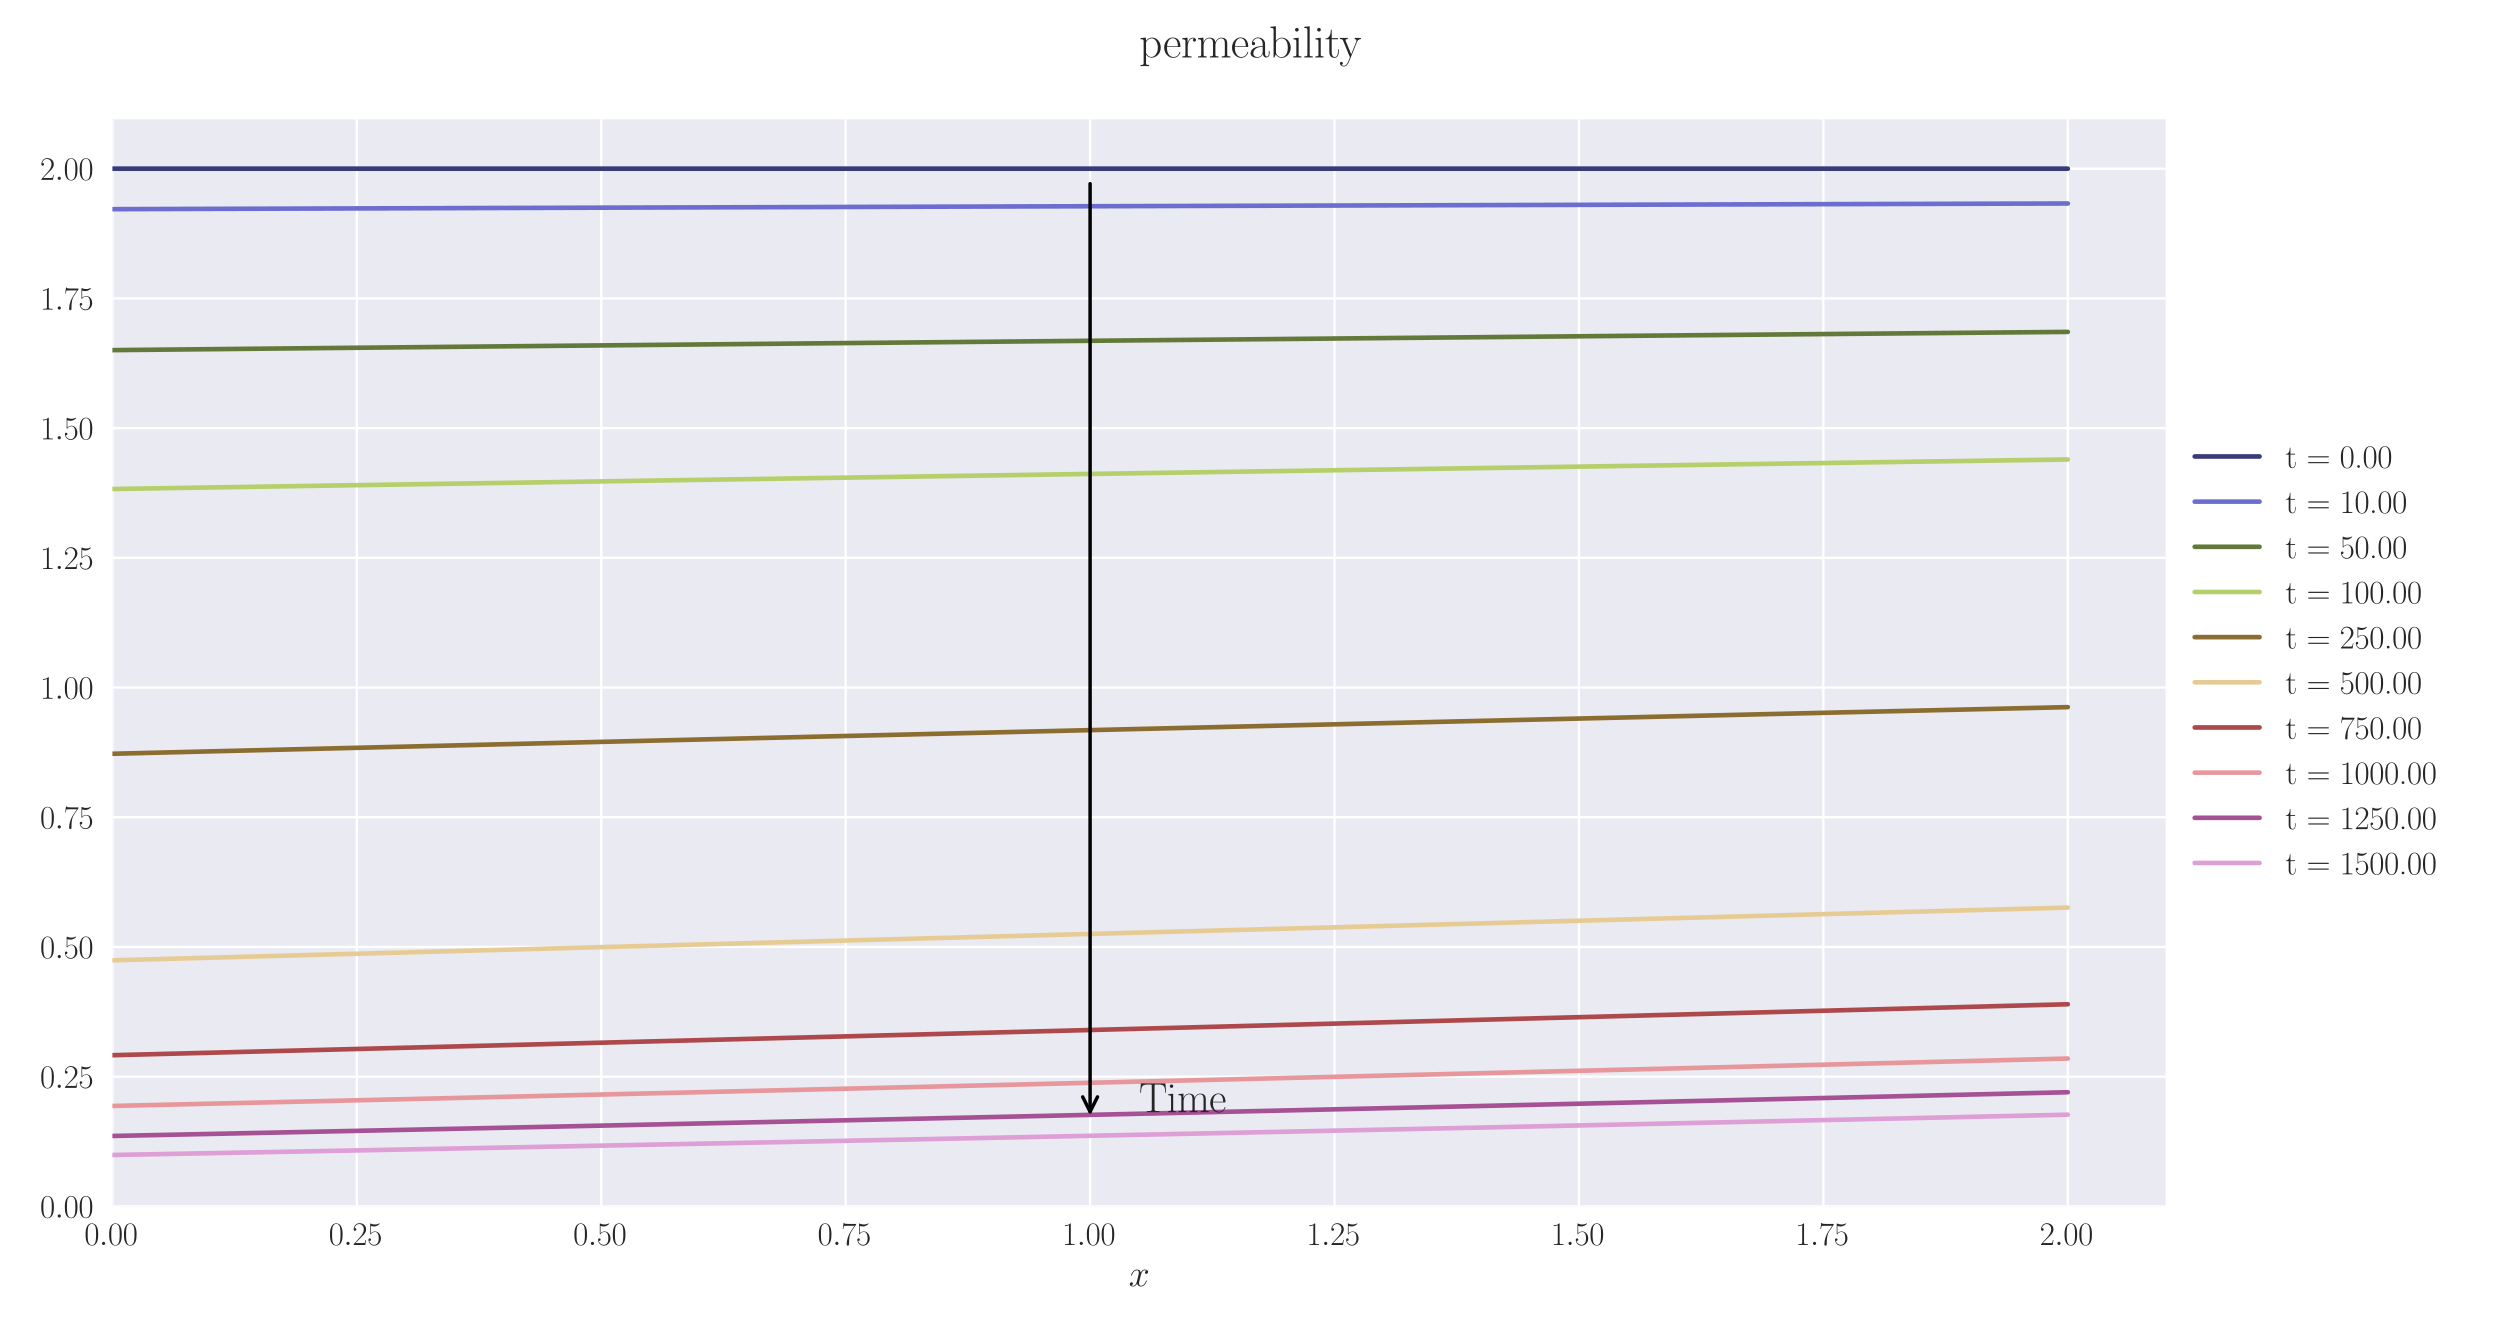 <?xml version="1.0" encoding="utf-8" standalone="no"?>
<!DOCTYPE svg PUBLIC "-//W3C//DTD SVG 1.1//EN"
  "http://www.w3.org/Graphics/SVG/1.1/DTD/svg11.dtd">
<svg xmlns:xlink="http://www.w3.org/1999/xlink" width="1080pt" height="576pt" viewBox="0 0 1080 576" xmlns="http://www.w3.org/2000/svg" version="1.1">
 <defs>
  <style type="text/css">*{stroke-linejoin: round; stroke-linecap: butt}</style>
 </defs>
 <g id="figure_1">
  <g id="patch_1">
   <path d="M 0 576 
L 1080 576 
L 1080 0 
L 0 0 
z
" style="fill: #ffffff"/>
  </g>
  <g id="axes_1">
   <g id="patch_2">
    <path d="M 48.559 521.153 
L 935.518 521.153 
L 935.518 51.564 
L 48.559 51.564 
z
" style="fill: #eaeaf2"/>
   </g>
   <g id="matplotlib.axis_1">
    <g id="xtick_1">
     <g id="line2d_1">
      <path d="M 48.559 521.153 
L 48.559 51.564 
" clip-path="url(#p8cfebecee2)" style="fill: none; stroke: #ffffff; stroke-linecap: round"/>
     </g>
     <g id="line2d_2"/>
     <g id="text_1">
      <!-- $\mathdefault{0.00}$ -->
      <g style="fill: #262626" transform="translate(36.42 537.839) scale(0.14 -0.14)">
       <defs>
        <path id="CMR17-30" d="M 2688 2025 
C 2688 2416 2682 3080 2413 3591 
C 2176 4039 1798 4198 1466 4198 
C 1158 4198 768 4058 525 3597 
C 269 3118 243 2524 243 2025 
C 243 1661 250 1106 448 619 
C 723 -39 1216 -128 1466 -128 
C 1760 -128 2208 -7 2470 600 
C 2662 1042 2688 1559 2688 2025 
z
M 1466 -26 
C 1056 -26 813 325 723 812 
C 653 1188 653 1738 653 2096 
C 653 2588 653 2997 736 3387 
C 858 3929 1216 4096 1466 4096 
C 1728 4096 2067 3923 2189 3400 
C 2272 3036 2278 2607 2278 2096 
C 2278 1680 2278 1169 2202 792 
C 2067 95 1690 -26 1466 -26 
z
" transform="scale(0.016)"/>
        <path id="CMMI12-3a" d="M 1178 307 
C 1178 492 1024 619 870 619 
C 685 619 557 466 557 313 
C 557 128 710 0 864 0 
C 1050 0 1178 153 1178 307 
z
" transform="scale(0.016)"/>
       </defs>
       <use xlink:href="#CMR17-30" transform="scale(0.996)"/>
       <use xlink:href="#CMMI12-3a" transform="translate(45.69 0) scale(0.996)"/>
       <use xlink:href="#CMR17-30" transform="translate(72.788 0) scale(0.996)"/>
       <use xlink:href="#CMR17-30" transform="translate(118.478 0) scale(0.996)"/>
      </g>
     </g>
    </g>
    <g id="xtick_2">
     <g id="line2d_3">
      <path d="M 154.149 521.153 
L 154.149 51.564 
" clip-path="url(#p8cfebecee2)" style="fill: none; stroke: #ffffff; stroke-linecap: round"/>
     </g>
     <g id="line2d_4"/>
     <g id="text_2">
      <!-- $\mathdefault{0.25}$ -->
      <g style="fill: #262626" transform="translate(142.01 537.839) scale(0.14 -0.14)">
       <defs>
        <path id="CMR17-32" d="M 2669 989 
L 2554 989 
C 2490 536 2438 459 2413 420 
C 2381 369 1920 369 1830 369 
L 602 369 
C 832 619 1280 1072 1824 1597 
C 2214 1967 2669 2402 2669 3035 
C 2669 3790 2067 4224 1395 4224 
C 691 4224 262 3604 262 3030 
C 262 2780 448 2748 525 2748 
C 589 2748 781 2787 781 3010 
C 781 3207 614 3264 525 3264 
C 486 3264 448 3258 422 3245 
C 544 3790 915 4058 1306 4058 
C 1862 4058 2227 3617 2227 3035 
C 2227 2479 1901 2000 1536 1584 
L 262 146 
L 262 0 
L 2515 0 
L 2669 989 
z
" transform="scale(0.016)"/>
        <path id="CMR17-35" d="M 730 3692 
C 794 3666 1056 3584 1325 3584 
C 1920 3584 2246 3911 2432 4100 
C 2432 4157 2432 4192 2394 4192 
C 2387 4192 2374 4192 2323 4163 
C 2099 4058 1837 3973 1517 3973 
C 1325 3973 1037 3999 723 4139 
C 653 4171 640 4171 634 4171 
C 602 4171 595 4164 595 4037 
L 595 2203 
C 595 2089 595 2057 659 2057 
C 691 2057 704 2070 736 2114 
C 941 2401 1222 2522 1542 2522 
C 1766 2522 2246 2382 2246 1289 
C 2246 1085 2246 715 2054 421 
C 1894 159 1645 25 1370 25 
C 947 25 518 320 403 814 
C 429 807 480 795 506 795 
C 589 795 749 840 749 1038 
C 749 1210 627 1280 506 1280 
C 358 1280 262 1190 262 1011 
C 262 454 704 -128 1382 -128 
C 2042 -128 2669 440 2669 1264 
C 2669 2030 2170 2624 1549 2624 
C 1222 2624 947 2503 730 2274 
L 730 3692 
z
" transform="scale(0.016)"/>
       </defs>
       <use xlink:href="#CMR17-30" transform="scale(0.996)"/>
       <use xlink:href="#CMMI12-3a" transform="translate(45.69 0) scale(0.996)"/>
       <use xlink:href="#CMR17-32" transform="translate(72.788 0) scale(0.996)"/>
       <use xlink:href="#CMR17-35" transform="translate(118.478 0) scale(0.996)"/>
      </g>
     </g>
    </g>
    <g id="xtick_3">
     <g id="line2d_5">
      <path d="M 259.74 521.153 
L 259.74 51.564 
" clip-path="url(#p8cfebecee2)" style="fill: none; stroke: #ffffff; stroke-linecap: round"/>
     </g>
     <g id="line2d_6"/>
     <g id="text_3">
      <!-- $\mathdefault{0.50}$ -->
      <g style="fill: #262626" transform="translate(247.6 537.839) scale(0.14 -0.14)">
       <use xlink:href="#CMR17-30" transform="scale(0.996)"/>
       <use xlink:href="#CMMI12-3a" transform="translate(45.69 0) scale(0.996)"/>
       <use xlink:href="#CMR17-35" transform="translate(72.788 0) scale(0.996)"/>
       <use xlink:href="#CMR17-30" transform="translate(118.478 0) scale(0.996)"/>
      </g>
     </g>
    </g>
    <g id="xtick_4">
     <g id="line2d_7">
      <path d="M 365.33 521.153 
L 365.33 51.564 
" clip-path="url(#p8cfebecee2)" style="fill: none; stroke: #ffffff; stroke-linecap: round"/>
     </g>
     <g id="line2d_8"/>
     <g id="text_4">
      <!-- $\mathdefault{0.75}$ -->
      <g style="fill: #262626" transform="translate(353.19 537.839) scale(0.14 -0.14)">
       <defs>
        <path id="CMR17-37" d="M 2886 3941 
L 2886 4081 
L 1382 4081 
C 634 4081 621 4165 595 4288 
L 480 4288 
L 294 3094 
L 410 3094 
C 429 3215 474 3540 550 3661 
C 589 3712 1062 3712 1171 3712 
L 2579 3712 
L 1869 2661 
C 1395 1954 1069 999 1069 165 
C 1069 89 1069 -128 1299 -128 
C 1530 -128 1530 89 1530 171 
L 1530 465 
C 1530 1508 1709 2196 2003 2636 
L 2886 3941 
z
" transform="scale(0.016)"/>
       </defs>
       <use xlink:href="#CMR17-30" transform="scale(0.996)"/>
       <use xlink:href="#CMMI12-3a" transform="translate(45.69 0) scale(0.996)"/>
       <use xlink:href="#CMR17-37" transform="translate(72.788 0) scale(0.996)"/>
       <use xlink:href="#CMR17-35" transform="translate(118.478 0) scale(0.996)"/>
      </g>
     </g>
    </g>
    <g id="xtick_5">
     <g id="line2d_9">
      <path d="M 470.92 521.153 
L 470.92 51.564 
" clip-path="url(#p8cfebecee2)" style="fill: none; stroke: #ffffff; stroke-linecap: round"/>
     </g>
     <g id="line2d_10"/>
     <g id="text_5">
      <!-- $\mathdefault{1.00}$ -->
      <g style="fill: #262626" transform="translate(458.781 537.839) scale(0.14 -0.14)">
       <defs>
        <path id="CMR17-31" d="M 1702 4058 
C 1702 4192 1696 4192 1606 4192 
C 1357 3916 979 3827 621 3827 
C 602 3827 570 3827 563 3808 
C 557 3795 557 3782 557 3648 
C 755 3648 1088 3686 1344 3839 
L 1344 461 
C 1344 236 1331 160 781 160 
L 589 160 
L 589 0 
C 896 0 1216 0 1523 0 
C 1830 0 2150 0 2458 0 
L 2458 160 
L 2266 160 
C 1715 160 1702 230 1702 458 
L 1702 4058 
z
" transform="scale(0.016)"/>
       </defs>
       <use xlink:href="#CMR17-31" transform="scale(0.996)"/>
       <use xlink:href="#CMMI12-3a" transform="translate(45.69 0) scale(0.996)"/>
       <use xlink:href="#CMR17-30" transform="translate(72.788 0) scale(0.996)"/>
       <use xlink:href="#CMR17-30" transform="translate(118.478 0) scale(0.996)"/>
      </g>
     </g>
    </g>
    <g id="xtick_6">
     <g id="line2d_11">
      <path d="M 576.511 521.153 
L 576.511 51.564 
" clip-path="url(#p8cfebecee2)" style="fill: none; stroke: #ffffff; stroke-linecap: round"/>
     </g>
     <g id="line2d_12"/>
     <g id="text_6">
      <!-- $\mathdefault{1.25}$ -->
      <g style="fill: #262626" transform="translate(564.371 537.839) scale(0.14 -0.14)">
       <use xlink:href="#CMR17-31" transform="scale(0.996)"/>
       <use xlink:href="#CMMI12-3a" transform="translate(45.69 0) scale(0.996)"/>
       <use xlink:href="#CMR17-32" transform="translate(72.788 0) scale(0.996)"/>
       <use xlink:href="#CMR17-35" transform="translate(118.478 0) scale(0.996)"/>
      </g>
     </g>
    </g>
    <g id="xtick_7">
     <g id="line2d_13">
      <path d="M 682.101 521.153 
L 682.101 51.564 
" clip-path="url(#p8cfebecee2)" style="fill: none; stroke: #ffffff; stroke-linecap: round"/>
     </g>
     <g id="line2d_14"/>
     <g id="text_7">
      <!-- $\mathdefault{1.50}$ -->
      <g style="fill: #262626" transform="translate(669.961 537.839) scale(0.14 -0.14)">
       <use xlink:href="#CMR17-31" transform="scale(0.996)"/>
       <use xlink:href="#CMMI12-3a" transform="translate(45.69 0) scale(0.996)"/>
       <use xlink:href="#CMR17-35" transform="translate(72.788 0) scale(0.996)"/>
       <use xlink:href="#CMR17-30" transform="translate(118.478 0) scale(0.996)"/>
      </g>
     </g>
    </g>
    <g id="xtick_8">
     <g id="line2d_15">
      <path d="M 787.691 521.153 
L 787.691 51.564 
" clip-path="url(#p8cfebecee2)" style="fill: none; stroke: #ffffff; stroke-linecap: round"/>
     </g>
     <g id="line2d_16"/>
     <g id="text_8">
      <!-- $\mathdefault{1.75}$ -->
      <g style="fill: #262626" transform="translate(775.552 537.839) scale(0.14 -0.14)">
       <use xlink:href="#CMR17-31" transform="scale(0.996)"/>
       <use xlink:href="#CMMI12-3a" transform="translate(45.69 0) scale(0.996)"/>
       <use xlink:href="#CMR17-37" transform="translate(72.788 0) scale(0.996)"/>
       <use xlink:href="#CMR17-35" transform="translate(118.478 0) scale(0.996)"/>
      </g>
     </g>
    </g>
    <g id="xtick_9">
     <g id="line2d_17">
      <path d="M 893.282 521.153 
L 893.282 51.564 
" clip-path="url(#p8cfebecee2)" style="fill: none; stroke: #ffffff; stroke-linecap: round"/>
     </g>
     <g id="line2d_18"/>
     <g id="text_9">
      <!-- $\mathdefault{2.00}$ -->
      <g style="fill: #262626" transform="translate(881.142 537.839) scale(0.14 -0.14)">
       <use xlink:href="#CMR17-32" transform="scale(0.996)"/>
       <use xlink:href="#CMMI12-3a" transform="translate(45.69 0) scale(0.996)"/>
       <use xlink:href="#CMR17-30" transform="translate(72.788 0) scale(0.996)"/>
       <use xlink:href="#CMR17-30" transform="translate(118.478 0) scale(0.996)"/>
      </g>
     </g>
    </g>
    <g id="text_10">
     <!-- $x$ -->
     <g style="fill: #262626" transform="translate(487.604 555.621) scale(0.16 -0.16)">
      <defs>
       <path id="CMMI12-78" d="M 3034 2606 
C 2829 2567 2752 2414 2752 2293 
C 2752 2139 2874 2088 2963 2088 
C 3155 2088 3290 2254 3290 2427 
C 3290 2695 2982 2816 2714 2816 
C 2323 2816 2106 2433 2048 2312 
C 1901 2816 1504 2816 1389 2816 
C 736 2816 390 1980 390 1839 
C 390 1814 416 1782 461 1782 
C 512 1782 525 1820 538 1846 
C 755 2555 1184 2689 1370 2689 
C 1658 2689 1715 2420 1715 2267 
C 1715 2127 1677 1980 1600 1673 
L 1382 798 
C 1286 415 1101 64 762 64 
C 730 64 570 64 435 147 
C 666 192 717 383 717 460 
C 717 588 621 664 499 664 
C 346 664 179 530 179 326 
C 179 57 480 -64 755 -64 
C 1062 -64 1280 179 1414 441 
C 1517 64 1837 -64 2074 -64 
C 2726 -64 3072 773 3072 913 
C 3072 945 3046 971 3008 971 
C 2950 971 2944 939 2925 888 
C 2752 326 2381 64 2093 64 
C 1869 64 1747 230 1747 492 
C 1747 632 1773 734 1875 1156 
L 2099 2024 
C 2195 2408 2413 2689 2707 2689 
C 2720 2689 2899 2689 3034 2606 
z
" transform="scale(0.016)"/>
      </defs>
      <use xlink:href="#CMMI12-78" transform="scale(0.996)"/>
     </g>
    </g>
   </g>
   <g id="matplotlib.axis_2">
    <g id="ytick_1">
     <g id="line2d_19">
      <path d="M 48.559 521.153 
L 935.518 521.153 
" clip-path="url(#p8cfebecee2)" style="fill: none; stroke: #ffffff; stroke-linecap: round"/>
     </g>
     <g id="line2d_20"/>
     <g id="text_11">
      <!-- $\mathdefault{0.00}$ -->
      <g style="fill: #262626" transform="translate(17.28 525.996) scale(0.14 -0.14)">
       <use xlink:href="#CMR17-30" transform="scale(0.996)"/>
       <use xlink:href="#CMMI12-3a" transform="translate(45.69 0) scale(0.996)"/>
       <use xlink:href="#CMR17-30" transform="translate(72.788 0) scale(0.996)"/>
       <use xlink:href="#CMR17-30" transform="translate(118.478 0) scale(0.996)"/>
      </g>
     </g>
    </g>
    <g id="ytick_2">
     <g id="line2d_21">
      <path d="M 48.559 465.118 
L 935.518 465.118 
" clip-path="url(#p8cfebecee2)" style="fill: none; stroke: #ffffff; stroke-linecap: round"/>
     </g>
     <g id="line2d_22"/>
     <g id="text_12">
      <!-- $\mathdefault{0.25}$ -->
      <g style="fill: #262626" transform="translate(17.28 469.96) scale(0.14 -0.14)">
       <use xlink:href="#CMR17-30" transform="scale(0.996)"/>
       <use xlink:href="#CMMI12-3a" transform="translate(45.69 0) scale(0.996)"/>
       <use xlink:href="#CMR17-32" transform="translate(72.788 0) scale(0.996)"/>
       <use xlink:href="#CMR17-35" transform="translate(118.478 0) scale(0.996)"/>
      </g>
     </g>
    </g>
    <g id="ytick_3">
     <g id="line2d_23">
      <path d="M 48.559 409.082 
L 935.518 409.082 
" clip-path="url(#p8cfebecee2)" style="fill: none; stroke: #ffffff; stroke-linecap: round"/>
     </g>
     <g id="line2d_24"/>
     <g id="text_13">
      <!-- $\mathdefault{0.50}$ -->
      <g style="fill: #262626" transform="translate(17.28 413.925) scale(0.14 -0.14)">
       <use xlink:href="#CMR17-30" transform="scale(0.996)"/>
       <use xlink:href="#CMMI12-3a" transform="translate(45.69 0) scale(0.996)"/>
       <use xlink:href="#CMR17-35" transform="translate(72.788 0) scale(0.996)"/>
       <use xlink:href="#CMR17-30" transform="translate(118.478 0) scale(0.996)"/>
      </g>
     </g>
    </g>
    <g id="ytick_4">
     <g id="line2d_25">
      <path d="M 48.559 353.046 
L 935.518 353.046 
" clip-path="url(#p8cfebecee2)" style="fill: none; stroke: #ffffff; stroke-linecap: round"/>
     </g>
     <g id="line2d_26"/>
     <g id="text_14">
      <!-- $\mathdefault{0.75}$ -->
      <g style="fill: #262626" transform="translate(17.28 357.889) scale(0.14 -0.14)">
       <use xlink:href="#CMR17-30" transform="scale(0.996)"/>
       <use xlink:href="#CMMI12-3a" transform="translate(45.69 0) scale(0.996)"/>
       <use xlink:href="#CMR17-37" transform="translate(72.788 0) scale(0.996)"/>
       <use xlink:href="#CMR17-35" transform="translate(118.478 0) scale(0.996)"/>
      </g>
     </g>
    </g>
    <g id="ytick_5">
     <g id="line2d_27">
      <path d="M 48.559 297.011 
L 935.518 297.011 
" clip-path="url(#p8cfebecee2)" style="fill: none; stroke: #ffffff; stroke-linecap: round"/>
     </g>
     <g id="line2d_28"/>
     <g id="text_15">
      <!-- $\mathdefault{1.00}$ -->
      <g style="fill: #262626" transform="translate(17.28 301.854) scale(0.14 -0.14)">
       <use xlink:href="#CMR17-31" transform="scale(0.996)"/>
       <use xlink:href="#CMMI12-3a" transform="translate(45.69 0) scale(0.996)"/>
       <use xlink:href="#CMR17-30" transform="translate(72.788 0) scale(0.996)"/>
       <use xlink:href="#CMR17-30" transform="translate(118.478 0) scale(0.996)"/>
      </g>
     </g>
    </g>
    <g id="ytick_6">
     <g id="line2d_29">
      <path d="M 48.559 240.975 
L 935.518 240.975 
" clip-path="url(#p8cfebecee2)" style="fill: none; stroke: #ffffff; stroke-linecap: round"/>
     </g>
     <g id="line2d_30"/>
     <g id="text_16">
      <!-- $\mathdefault{1.25}$ -->
      <g style="fill: #262626" transform="translate(17.28 245.818) scale(0.14 -0.14)">
       <use xlink:href="#CMR17-31" transform="scale(0.996)"/>
       <use xlink:href="#CMMI12-3a" transform="translate(45.69 0) scale(0.996)"/>
       <use xlink:href="#CMR17-32" transform="translate(72.788 0) scale(0.996)"/>
       <use xlink:href="#CMR17-35" transform="translate(118.478 0) scale(0.996)"/>
      </g>
     </g>
    </g>
    <g id="ytick_7">
     <g id="line2d_31">
      <path d="M 48.559 184.94 
L 935.518 184.94 
" clip-path="url(#p8cfebecee2)" style="fill: none; stroke: #ffffff; stroke-linecap: round"/>
     </g>
     <g id="line2d_32"/>
     <g id="text_17">
      <!-- $\mathdefault{1.50}$ -->
      <g style="fill: #262626" transform="translate(17.28 189.783) scale(0.14 -0.14)">
       <use xlink:href="#CMR17-31" transform="scale(0.996)"/>
       <use xlink:href="#CMMI12-3a" transform="translate(45.69 0) scale(0.996)"/>
       <use xlink:href="#CMR17-35" transform="translate(72.788 0) scale(0.996)"/>
       <use xlink:href="#CMR17-30" transform="translate(118.478 0) scale(0.996)"/>
      </g>
     </g>
    </g>
    <g id="ytick_8">
     <g id="line2d_33">
      <path d="M 48.559 128.904 
L 935.518 128.904 
" clip-path="url(#p8cfebecee2)" style="fill: none; stroke: #ffffff; stroke-linecap: round"/>
     </g>
     <g id="line2d_34"/>
     <g id="text_18">
      <!-- $\mathdefault{1.75}$ -->
      <g style="fill: #262626" transform="translate(17.28 133.747) scale(0.14 -0.14)">
       <use xlink:href="#CMR17-31" transform="scale(0.996)"/>
       <use xlink:href="#CMMI12-3a" transform="translate(45.69 0) scale(0.996)"/>
       <use xlink:href="#CMR17-37" transform="translate(72.788 0) scale(0.996)"/>
       <use xlink:href="#CMR17-35" transform="translate(118.478 0) scale(0.996)"/>
      </g>
     </g>
    </g>
    <g id="ytick_9">
     <g id="line2d_35">
      <path d="M 48.559 72.869 
L 935.518 72.869 
" clip-path="url(#p8cfebecee2)" style="fill: none; stroke: #ffffff; stroke-linecap: round"/>
     </g>
     <g id="line2d_36"/>
     <g id="text_19">
      <!-- $\mathdefault{2.00}$ -->
      <g style="fill: #262626" transform="translate(17.28 77.712) scale(0.14 -0.14)">
       <use xlink:href="#CMR17-32" transform="scale(0.996)"/>
       <use xlink:href="#CMMI12-3a" transform="translate(45.69 0) scale(0.996)"/>
       <use xlink:href="#CMR17-30" transform="translate(72.788 0) scale(0.996)"/>
       <use xlink:href="#CMR17-30" transform="translate(118.478 0) scale(0.996)"/>
      </g>
     </g>
    </g>
   </g>
   <g id="line2d_37">
    <path d="M 48.559 72.869 
L 57.006 72.869 
L 65.454 72.869 
L 73.901 72.869 
L 82.348 72.869 
L 90.795 72.869 
L 99.242 72.869 
L 107.69 72.869 
L 116.137 72.869 
L 124.584 72.869 
L 133.031 72.869 
L 141.479 72.869 
L 149.926 72.869 
L 158.373 72.869 
L 166.82 72.869 
L 175.267 72.869 
L 183.715 72.869 
L 192.162 72.869 
L 200.609 72.869 
L 209.056 72.869 
L 217.504 72.869 
L 225.951 72.869 
L 234.398 72.869 
L 242.845 72.869 
L 251.292 72.869 
L 259.74 72.869 
L 268.187 72.869 
L 276.634 72.869 
L 285.081 72.869 
L 293.529 72.869 
L 301.976 72.869 
L 310.423 72.869 
L 318.87 72.869 
L 327.317 72.869 
L 335.765 72.869 
L 344.212 72.869 
L 352.659 72.869 
L 361.106 72.869 
L 369.554 72.869 
L 378.001 72.869 
L 386.448 72.869 
L 394.895 72.869 
L 403.343 72.869 
L 411.79 72.869 
L 420.237 72.869 
L 428.684 72.869 
L 437.131 72.869 
L 445.579 72.869 
L 454.026 72.869 
L 462.473 72.869 
L 470.92 72.869 
L 479.368 72.869 
L 487.815 72.869 
L 496.262 72.869 
L 504.709 72.869 
L 513.156 72.869 
L 521.604 72.869 
L 530.051 72.869 
L 538.498 72.869 
L 546.945 72.869 
L 555.393 72.869 
L 563.84 72.869 
L 572.287 72.869 
L 580.734 72.869 
L 589.181 72.869 
L 597.629 72.869 
L 606.076 72.869 
L 614.523 72.869 
L 622.97 72.869 
L 631.418 72.869 
L 639.865 72.869 
L 648.312 72.869 
L 656.759 72.869 
L 665.206 72.869 
L 673.654 72.869 
L 682.101 72.869 
L 690.548 72.869 
L 698.995 72.869 
L 707.443 72.869 
L 715.89 72.869 
L 724.337 72.869 
L 732.784 72.869 
L 741.232 72.869 
L 749.679 72.869 
L 758.126 72.869 
L 766.573 72.869 
L 775.02 72.869 
L 783.468 72.869 
L 791.915 72.869 
L 800.362 72.869 
L 808.809 72.869 
L 817.257 72.869 
L 825.704 72.869 
L 834.151 72.869 
L 842.598 72.869 
L 851.045 72.869 
L 859.493 72.869 
L 867.94 72.869 
L 876.387 72.869 
L 884.834 72.869 
L 893.282 72.869 
" clip-path="url(#p8cfebecee2)" style="fill: none; stroke: #393b79; stroke-width: 2; stroke-linecap: round"/>
   </g>
   <g id="line2d_38">
    <path d="M 48.559 90.359 
L 57.006 90.333 
L 65.454 90.307 
L 73.901 90.281 
L 82.348 90.255 
L 90.795 90.228 
L 99.242 90.203 
L 107.69 90.177 
L 116.137 90.151 
L 124.584 90.125 
L 133.031 90.099 
L 141.479 90.073 
L 149.926 90.047 
L 158.373 90.022 
L 166.82 89.996 
L 175.267 89.97 
L 183.715 89.945 
L 192.162 89.919 
L 200.609 89.893 
L 209.056 89.868 
L 217.504 89.842 
L 225.951 89.817 
L 234.398 89.792 
L 242.845 89.766 
L 251.292 89.741 
L 259.74 89.715 
L 268.187 89.69 
L 276.634 89.665 
L 285.081 89.64 
L 293.529 89.615 
L 301.976 89.589 
L 310.423 89.564 
L 318.87 89.539 
L 327.317 89.514 
L 335.765 89.489 
L 344.212 89.464 
L 352.659 89.439 
L 361.106 89.414 
L 369.554 89.39 
L 378.001 89.365 
L 386.448 89.34 
L 394.895 89.315 
L 403.343 89.291 
L 411.79 89.266 
L 420.237 89.241 
L 428.684 89.217 
L 437.131 89.192 
L 445.579 89.167 
L 454.026 89.143 
L 462.473 89.118 
L 470.92 89.094 
L 479.368 89.07 
L 487.815 89.045 
L 496.262 89.021 
L 504.709 88.997 
L 513.156 88.972 
L 521.604 88.948 
L 530.051 88.924 
L 538.498 88.9 
L 546.945 88.876 
L 555.393 88.851 
L 563.84 88.827 
L 572.287 88.803 
L 580.734 88.779 
L 589.181 88.755 
L 597.629 88.731 
L 606.076 88.708 
L 614.523 88.684 
L 622.97 88.66 
L 631.418 88.636 
L 639.865 88.612 
L 648.312 88.588 
L 656.759 88.564 
L 665.206 88.541 
L 673.654 88.517 
L 682.101 88.493 
L 690.548 88.469 
L 698.995 88.446 
L 707.443 88.422 
L 715.89 88.399 
L 724.337 88.375 
L 732.784 88.351 
L 741.232 88.328 
L 749.679 88.304 
L 758.126 88.281 
L 766.573 88.258 
L 775.02 88.234 
L 783.468 88.211 
L 791.915 88.188 
L 800.362 88.164 
L 808.809 88.141 
L 817.257 88.118 
L 825.704 88.095 
L 834.151 88.071 
L 842.598 88.048 
L 851.045 88.025 
L 859.493 88.002 
L 867.94 87.979 
L 876.387 87.956 
L 884.834 87.933 
L 893.282 87.91 
" clip-path="url(#p8cfebecee2)" style="fill: none; stroke: #6b6ecf; stroke-width: 2; stroke-linecap: round"/>
   </g>
   <g id="line2d_39">
    <path d="M 48.559 151.257 
L 57.006 151.175 
L 65.454 151.092 
L 73.901 151.01 
L 82.348 150.928 
L 90.795 150.845 
L 99.242 150.763 
L 107.69 150.681 
L 116.137 150.598 
L 124.584 150.516 
L 133.031 150.434 
L 141.479 150.352 
L 149.926 150.27 
L 158.373 150.188 
L 166.82 150.107 
L 175.267 150.025 
L 183.715 149.944 
L 192.162 149.863 
L 200.609 149.781 
L 209.056 149.7 
L 217.504 149.619 
L 225.951 149.538 
L 234.398 149.457 
L 242.845 149.376 
L 251.292 149.295 
L 259.74 149.214 
L 268.187 149.134 
L 276.634 149.053 
L 285.081 148.972 
L 293.529 148.892 
L 301.976 148.811 
L 310.423 148.731 
L 318.87 148.651 
L 327.317 148.571 
L 335.765 148.491 
L 344.212 148.411 
L 352.659 148.332 
L 361.106 148.252 
L 369.554 148.172 
L 378.001 148.093 
L 386.448 148.013 
L 394.895 147.933 
L 403.343 147.854 
L 411.79 147.774 
L 420.237 147.695 
L 428.684 147.616 
L 437.131 147.537 
L 445.579 147.457 
L 454.026 147.379 
L 462.473 147.3 
L 470.92 147.221 
L 479.368 147.142 
L 487.815 147.064 
L 496.262 146.985 
L 504.709 146.907 
L 513.156 146.829 
L 521.604 146.751 
L 530.051 146.672 
L 538.498 146.594 
L 546.945 146.516 
L 555.393 146.438 
L 563.84 146.36 
L 572.287 146.282 
L 580.734 146.204 
L 589.181 146.126 
L 597.629 146.048 
L 606.076 145.971 
L 614.523 145.894 
L 622.97 145.816 
L 631.418 145.739 
L 639.865 145.662 
L 648.312 145.585 
L 656.759 145.508 
L 665.206 145.431 
L 673.654 145.354 
L 682.101 145.277 
L 690.548 145.2 
L 698.995 145.123 
L 707.443 145.047 
L 715.89 144.97 
L 724.337 144.894 
L 732.784 144.817 
L 741.232 144.741 
L 749.679 144.665 
L 758.126 144.588 
L 766.573 144.512 
L 775.02 144.436 
L 783.468 144.361 
L 791.915 144.285 
L 800.362 144.209 
L 808.809 144.134 
L 817.257 144.058 
L 825.704 143.983 
L 834.151 143.907 
L 842.598 143.831 
L 851.045 143.756 
L 859.493 143.681 
L 867.94 143.605 
L 876.387 143.53 
L 884.834 143.455 
L 893.282 143.38 
" clip-path="url(#p8cfebecee2)" style="fill: none; stroke: #637939; stroke-width: 2; stroke-linecap: round"/>
   </g>
   <g id="line2d_40">
    <path d="M 48.559 211.248 
L 57.006 211.115 
L 65.454 210.982 
L 73.901 210.849 
L 82.348 210.716 
L 90.795 210.584 
L 99.242 210.452 
L 107.69 210.319 
L 116.137 210.187 
L 124.584 210.055 
L 133.031 209.923 
L 141.479 209.791 
L 149.926 209.659 
L 158.373 209.528 
L 166.82 209.396 
L 175.267 209.265 
L 183.715 209.134 
L 192.162 209.003 
L 200.609 208.872 
L 209.056 208.74 
L 217.504 208.609 
L 225.951 208.479 
L 234.398 208.348 
L 242.845 208.218 
L 251.292 208.088 
L 259.74 207.957 
L 268.187 207.827 
L 276.634 207.697 
L 285.081 207.567 
L 293.529 207.437 
L 301.976 207.307 
L 310.423 207.178 
L 318.87 207.048 
L 327.317 206.919 
L 335.765 206.789 
L 344.212 206.66 
L 352.659 206.531 
L 361.106 206.402 
L 369.554 206.273 
L 378.001 206.145 
L 386.448 206.016 
L 394.895 205.888 
L 403.343 205.759 
L 411.79 205.631 
L 420.237 205.502 
L 428.684 205.374 
L 437.131 205.246 
L 445.579 205.118 
L 454.026 204.991 
L 462.473 204.863 
L 470.92 204.736 
L 479.368 204.608 
L 487.815 204.481 
L 496.262 204.353 
L 504.709 204.226 
L 513.156 204.099 
L 521.604 203.973 
L 530.051 203.846 
L 538.498 203.719 
L 546.945 203.592 
L 555.393 203.466 
L 563.84 203.339 
L 572.287 203.213 
L 580.734 203.087 
L 589.181 202.961 
L 597.629 202.835 
L 606.076 202.71 
L 614.523 202.584 
L 622.97 202.458 
L 631.418 202.332 
L 639.865 202.207 
L 648.312 202.082 
L 656.759 201.957 
L 665.206 201.832 
L 673.654 201.707 
L 682.101 201.582 
L 690.548 201.457 
L 698.995 201.332 
L 707.443 201.208 
L 715.89 201.083 
L 724.337 200.959 
L 732.784 200.835 
L 741.232 200.711 
L 749.679 200.587 
L 758.126 200.463 
L 766.573 200.339 
L 775.02 200.215 
L 783.468 200.092 
L 791.915 199.968 
L 800.362 199.845 
L 808.809 199.722 
L 817.257 199.599 
L 825.704 199.476 
L 834.151 199.353 
L 842.598 199.23 
L 851.045 199.107 
L 859.493 198.984 
L 867.94 198.862 
L 876.387 198.74 
L 884.834 198.617 
L 893.282 198.495 
" clip-path="url(#p8cfebecee2)" style="fill: none; stroke: #b5cf6b; stroke-width: 2; stroke-linecap: round"/>
   </g>
   <g id="line2d_41">
    <path d="M 48.559 325.625 
L 57.006 325.419 
L 65.454 325.212 
L 73.901 325.006 
L 82.348 324.799 
L 90.795 324.593 
L 99.242 324.387 
L 107.69 324.18 
L 116.137 323.974 
L 124.584 323.769 
L 133.031 323.563 
L 141.479 323.357 
L 149.926 323.151 
L 158.373 322.946 
L 166.82 322.741 
L 175.267 322.535 
L 183.715 322.33 
L 192.162 322.125 
L 200.609 321.92 
L 209.056 321.715 
L 217.504 321.51 
L 225.951 321.306 
L 234.398 321.101 
L 242.845 320.897 
L 251.292 320.693 
L 259.74 320.488 
L 268.187 320.284 
L 276.634 320.08 
L 285.081 319.876 
L 293.529 319.672 
L 301.976 319.469 
L 310.423 319.265 
L 318.87 319.062 
L 327.317 318.858 
L 335.765 318.655 
L 344.212 318.452 
L 352.659 318.249 
L 361.106 318.046 
L 369.554 317.843 
L 378.001 317.64 
L 386.448 317.438 
L 394.895 317.235 
L 403.343 317.032 
L 411.79 316.83 
L 420.237 316.628 
L 428.684 316.426 
L 437.131 316.224 
L 445.579 316.022 
L 454.026 315.82 
L 462.473 315.619 
L 470.92 315.417 
L 479.368 315.216 
L 487.815 315.014 
L 496.262 314.813 
L 504.709 314.612 
L 513.156 314.411 
L 521.604 314.21 
L 530.051 314.009 
L 538.498 313.808 
L 546.945 313.608 
L 555.393 313.408 
L 563.84 313.207 
L 572.287 313.007 
L 580.734 312.807 
L 589.181 312.607 
L 597.629 312.407 
L 606.076 312.207 
L 614.523 312.007 
L 622.97 311.808 
L 631.418 311.608 
L 639.865 311.409 
L 648.312 311.21 
L 656.759 311.01 
L 665.206 310.811 
L 673.654 310.613 
L 682.101 310.414 
L 690.548 310.215 
L 698.995 310.017 
L 707.443 309.818 
L 715.89 309.619 
L 724.337 309.421 
L 732.784 309.223 
L 741.232 309.025 
L 749.679 308.827 
L 758.126 308.629 
L 766.573 308.431 
L 775.02 308.234 
L 783.468 308.036 
L 791.915 307.839 
L 800.362 307.642 
L 808.809 307.445 
L 817.257 307.248 
L 825.704 307.051 
L 834.151 306.854 
L 842.598 306.657 
L 851.045 306.461 
L 859.493 306.264 
L 867.94 306.068 
L 876.387 305.872 
L 884.834 305.675 
L 893.282 305.479 
" clip-path="url(#p8cfebecee2)" style="fill: none; stroke: #8c6d31; stroke-width: 2; stroke-linecap: round"/>
   </g>
   <g id="line2d_42">
    <path d="M 48.559 414.867 
L 57.006 414.639 
L 65.454 414.411 
L 73.901 414.183 
L 82.348 413.955 
L 90.795 413.727 
L 99.242 413.499 
L 107.69 413.271 
L 116.137 413.043 
L 124.584 412.814 
L 133.031 412.586 
L 141.479 412.358 
L 149.926 412.13 
L 158.373 411.902 
L 166.82 411.673 
L 175.267 411.445 
L 183.715 411.217 
L 192.162 410.989 
L 200.609 410.761 
L 209.056 410.532 
L 217.504 410.304 
L 225.951 410.076 
L 234.398 409.848 
L 242.845 409.619 
L 251.292 409.391 
L 259.74 409.163 
L 268.187 408.935 
L 276.634 408.706 
L 285.081 408.478 
L 293.529 408.25 
L 301.976 408.022 
L 310.423 407.794 
L 318.87 407.565 
L 327.317 407.337 
L 335.765 407.109 
L 344.212 406.881 
L 352.659 406.652 
L 361.106 406.424 
L 369.554 406.196 
L 378.001 405.968 
L 386.448 405.74 
L 394.895 405.511 
L 403.343 405.283 
L 411.79 405.055 
L 420.237 404.827 
L 428.684 404.599 
L 437.131 404.371 
L 445.579 404.143 
L 454.026 403.914 
L 462.473 403.686 
L 470.92 403.458 
L 479.368 403.23 
L 487.815 403.002 
L 496.262 402.774 
L 504.709 402.546 
L 513.156 402.318 
L 521.604 402.09 
L 530.051 401.862 
L 538.498 401.634 
L 546.945 401.406 
L 555.393 401.178 
L 563.84 400.95 
L 572.287 400.722 
L 580.734 400.494 
L 589.181 400.266 
L 597.629 400.038 
L 606.076 399.81 
L 614.523 399.582 
L 622.97 399.355 
L 631.418 399.127 
L 639.865 398.899 
L 648.312 398.671 
L 656.759 398.443 
L 665.206 398.216 
L 673.654 397.988 
L 682.101 397.76 
L 690.548 397.533 
L 698.995 397.305 
L 707.443 397.077 
L 715.89 396.85 
L 724.337 396.622 
L 732.784 396.394 
L 741.232 396.167 
L 749.679 395.939 
L 758.126 395.712 
L 766.573 395.484 
L 775.02 395.257 
L 783.468 395.03 
L 791.915 394.802 
L 800.362 394.575 
L 808.809 394.347 
L 817.257 394.12 
L 825.704 393.893 
L 834.151 393.666 
L 842.598 393.438 
L 851.045 393.211 
L 859.493 392.984 
L 867.94 392.757 
L 876.387 392.53 
L 884.834 392.303 
L 893.282 392.076 
" clip-path="url(#p8cfebecee2)" style="fill: none; stroke: #e7cb94; stroke-width: 2; stroke-linecap: round"/>
   </g>
   <g id="line2d_43">
    <path d="M 48.559 455.851 
L 57.006 455.637 
L 65.454 455.422 
L 73.901 455.207 
L 82.348 454.991 
L 90.795 454.776 
L 99.242 454.561 
L 107.69 454.345 
L 116.137 454.129 
L 124.584 453.914 
L 133.031 453.698 
L 141.479 453.482 
L 149.926 453.265 
L 158.373 453.049 
L 166.82 452.833 
L 175.267 452.616 
L 183.715 452.399 
L 192.162 452.182 
L 200.609 451.966 
L 209.056 451.748 
L 217.504 451.531 
L 225.951 451.314 
L 234.398 451.097 
L 242.845 450.879 
L 251.292 450.661 
L 259.74 450.444 
L 268.187 450.226 
L 276.634 450.008 
L 285.081 449.79 
L 293.529 449.571 
L 301.976 449.353 
L 310.423 449.135 
L 318.87 448.916 
L 327.317 448.697 
L 335.765 448.479 
L 344.212 448.26 
L 352.659 448.041 
L 361.106 447.822 
L 369.554 447.602 
L 378.001 447.383 
L 386.448 447.164 
L 394.895 446.944 
L 403.343 446.725 
L 411.79 446.505 
L 420.237 446.285 
L 428.684 446.065 
L 437.131 445.845 
L 445.579 445.625 
L 454.026 445.405 
L 462.473 445.184 
L 470.92 444.964 
L 479.368 444.743 
L 487.815 444.523 
L 496.262 444.302 
L 504.709 444.081 
L 513.156 443.861 
L 521.604 443.64 
L 530.051 443.418 
L 538.498 443.197 
L 546.945 442.976 
L 555.393 442.755 
L 563.84 442.533 
L 572.287 442.312 
L 580.734 442.09 
L 589.181 441.869 
L 597.629 441.647 
L 606.076 441.425 
L 614.523 441.203 
L 622.97 440.981 
L 631.418 440.759 
L 639.865 440.537 
L 648.312 440.314 
L 656.759 440.092 
L 665.206 439.87 
L 673.654 439.647 
L 682.101 439.425 
L 690.548 439.202 
L 698.995 438.979 
L 707.443 438.756 
L 715.89 438.534 
L 724.337 438.311 
L 732.784 438.088 
L 741.232 437.864 
L 749.679 437.641 
L 758.126 437.418 
L 766.573 437.195 
L 775.02 436.971 
L 783.468 436.748 
L 791.915 436.524 
L 800.362 436.301 
L 808.809 436.077 
L 817.257 435.853 
L 825.704 435.63 
L 834.151 435.406 
L 842.598 435.182 
L 851.045 434.958 
L 859.493 434.734 
L 867.94 434.51 
L 876.387 434.285 
L 884.834 434.061 
L 893.282 433.837 
" clip-path="url(#p8cfebecee2)" style="fill: none; stroke: #ad494a; stroke-width: 2; stroke-linecap: round"/>
   </g>
   <g id="line2d_44">
    <path d="M 48.559 477.775 
L 57.006 477.58 
L 65.454 477.385 
L 73.901 477.19 
L 82.348 476.994 
L 90.795 476.799 
L 99.242 476.603 
L 107.69 476.407 
L 116.137 476.21 
L 124.584 476.013 
L 133.031 475.817 
L 141.479 475.62 
L 149.926 475.422 
L 158.373 475.225 
L 166.82 475.027 
L 175.267 474.829 
L 183.715 474.631 
L 192.162 474.432 
L 200.609 474.234 
L 209.056 474.035 
L 217.504 473.836 
L 225.951 473.636 
L 234.398 473.437 
L 242.845 473.237 
L 251.292 473.037 
L 259.74 472.837 
L 268.187 472.636 
L 276.634 472.436 
L 285.081 472.235 
L 293.529 472.034 
L 301.976 471.833 
L 310.423 471.631 
L 318.87 471.43 
L 327.317 471.228 
L 335.765 471.026 
L 344.212 470.824 
L 352.659 470.621 
L 361.106 470.418 
L 369.554 470.216 
L 378.001 470.013 
L 386.448 469.809 
L 394.895 469.606 
L 403.343 469.402 
L 411.79 469.198 
L 420.237 468.994 
L 428.684 468.79 
L 437.131 468.586 
L 445.579 468.381 
L 454.026 468.176 
L 462.473 467.971 
L 470.92 467.766 
L 479.368 467.561 
L 487.815 467.355 
L 496.262 467.149 
L 504.709 466.944 
L 513.156 466.737 
L 521.604 466.531 
L 530.051 466.325 
L 538.498 466.118 
L 546.945 465.911 
L 555.393 465.704 
L 563.84 465.497 
L 572.287 465.29 
L 580.734 465.082 
L 589.181 464.874 
L 597.629 464.667 
L 606.076 464.459 
L 614.523 464.25 
L 622.97 464.042 
L 631.418 463.833 
L 639.865 463.625 
L 648.312 463.416 
L 656.759 463.207 
L 665.206 462.997 
L 673.654 462.788 
L 682.101 462.578 
L 690.548 462.369 
L 698.995 462.159 
L 707.443 461.949 
L 715.89 461.739 
L 724.337 461.528 
L 732.784 461.318 
L 741.232 461.107 
L 749.679 460.896 
L 758.126 460.685 
L 766.573 460.474 
L 775.02 460.263 
L 783.468 460.051 
L 791.915 459.84 
L 800.362 459.628 
L 808.809 459.416 
L 817.257 459.204 
L 825.704 458.992 
L 834.151 458.779 
L 842.598 458.567 
L 851.045 458.354 
L 859.493 458.141 
L 867.94 457.928 
L 876.387 457.715 
L 884.834 457.502 
L 893.282 457.289 
" clip-path="url(#p8cfebecee2)" style="fill: none; stroke: #e7969c; stroke-width: 2; stroke-linecap: round"/>
   </g>
   <g id="line2d_45">
    <path d="M 48.559 490.737 
L 57.006 490.562 
L 65.454 490.386 
L 73.901 490.211 
L 82.348 490.035 
L 90.795 489.859 
L 99.242 489.682 
L 107.69 489.505 
L 116.137 489.328 
L 124.584 489.151 
L 133.031 488.973 
L 141.479 488.795 
L 149.926 488.616 
L 158.373 488.438 
L 166.82 488.259 
L 175.267 488.079 
L 183.715 487.9 
L 192.162 487.72 
L 200.609 487.539 
L 209.056 487.359 
L 217.504 487.178 
L 225.951 486.997 
L 234.398 486.815 
L 242.845 486.634 
L 251.292 486.452 
L 259.74 486.269 
L 268.187 486.087 
L 276.634 485.904 
L 285.081 485.72 
L 293.529 485.537 
L 301.976 485.353 
L 310.423 485.169 
L 318.87 484.985 
L 327.317 484.8 
L 335.765 484.615 
L 344.212 484.43 
L 352.659 484.244 
L 361.106 484.059 
L 369.554 483.873 
L 378.001 483.686 
L 386.448 483.5 
L 394.895 483.313 
L 403.343 483.126 
L 411.79 482.938 
L 420.237 482.751 
L 428.684 482.563 
L 437.131 482.374 
L 445.579 482.186 
L 454.026 481.997 
L 462.473 481.808 
L 470.92 481.619 
L 479.368 481.429 
L 487.815 481.239 
L 496.262 481.049 
L 504.709 480.859 
L 513.156 480.668 
L 521.604 480.478 
L 530.051 480.286 
L 538.498 480.095 
L 546.945 479.903 
L 555.393 479.712 
L 563.84 479.519 
L 572.287 479.327 
L 580.734 479.134 
L 589.181 478.942 
L 597.629 478.749 
L 606.076 478.555 
L 614.523 478.362 
L 622.97 478.168 
L 631.418 477.974 
L 639.865 477.779 
L 648.312 477.585 
L 656.759 477.39 
L 665.206 477.195 
L 673.654 477 
L 682.101 476.804 
L 690.548 476.608 
L 698.995 476.412 
L 707.443 476.216 
L 715.89 476.02 
L 724.337 475.823 
L 732.784 475.626 
L 741.232 475.429 
L 749.679 475.232 
L 758.126 475.034 
L 766.573 474.836 
L 775.02 474.638 
L 783.468 474.44 
L 791.915 474.242 
L 800.362 474.043 
L 808.809 473.844 
L 817.257 473.645 
L 825.704 473.446 
L 834.151 473.246 
L 842.598 473.046 
L 851.045 472.846 
L 859.493 472.646 
L 867.94 472.446 
L 876.387 472.245 
L 884.834 472.044 
L 893.282 471.843 
" clip-path="url(#p8cfebecee2)" style="fill: none; stroke: #a55194; stroke-width: 2; stroke-linecap: round"/>
   </g>
   <g id="line2d_46">
    <path d="M 48.559 498.963 
L 57.006 498.806 
L 65.454 498.648 
L 73.901 498.49 
L 82.348 498.332 
L 90.795 498.174 
L 99.242 498.015 
L 107.69 497.855 
L 116.137 497.696 
L 124.584 497.535 
L 133.031 497.375 
L 141.479 497.214 
L 149.926 497.053 
L 158.373 496.891 
L 166.82 496.729 
L 175.267 496.567 
L 183.715 496.404 
L 192.162 496.241 
L 200.609 496.077 
L 209.056 495.913 
L 217.504 495.749 
L 225.951 495.584 
L 234.398 495.419 
L 242.845 495.254 
L 251.292 495.088 
L 259.74 494.922 
L 268.187 494.756 
L 276.634 494.589 
L 285.081 494.422 
L 293.529 494.254 
L 301.976 494.086 
L 310.423 493.918 
L 318.87 493.75 
L 327.317 493.581 
L 335.765 493.411 
L 344.212 493.242 
L 352.659 493.072 
L 361.106 492.902 
L 369.554 492.731 
L 378.001 492.56 
L 386.448 492.389 
L 394.895 492.217 
L 403.343 492.045 
L 411.79 491.873 
L 420.237 491.7 
L 428.684 491.527 
L 437.131 491.354 
L 445.579 491.18 
L 454.026 491.006 
L 462.473 490.832 
L 470.92 490.657 
L 479.368 490.482 
L 487.815 490.307 
L 496.262 490.131 
L 504.709 489.955 
L 513.156 489.779 
L 521.604 489.603 
L 530.051 489.426 
L 538.498 489.248 
L 546.945 489.071 
L 555.393 488.893 
L 563.84 488.715 
L 572.287 488.537 
L 580.734 488.358 
L 589.181 488.179 
L 597.629 487.999 
L 606.076 487.82 
L 614.523 487.64 
L 622.97 487.459 
L 631.418 487.279 
L 639.865 487.098 
L 648.312 486.917 
L 656.759 486.735 
L 665.206 486.554 
L 673.654 486.372 
L 682.101 486.189 
L 690.548 486.007 
L 698.995 485.824 
L 707.443 485.64 
L 715.89 485.457 
L 724.337 485.273 
L 732.784 485.089 
L 741.232 484.905 
L 749.679 484.72 
L 758.126 484.535 
L 766.573 484.35 
L 775.02 484.164 
L 783.468 483.979 
L 791.915 483.793 
L 800.362 483.606 
L 808.809 483.42 
L 817.257 483.233 
L 825.704 483.046 
L 834.151 482.858 
L 842.598 482.67 
L 851.045 482.483 
L 859.493 482.294 
L 867.94 482.106 
L 876.387 481.917 
L 884.834 481.728 
L 893.282 481.539 
" clip-path="url(#p8cfebecee2)" style="fill: none; stroke: #de9ed6; stroke-width: 2; stroke-linecap: round"/>
   </g>
   <g id="patch_3">
    <path d="M 48.559 521.153 
L 48.559 51.564 
" style="fill: none"/>
   </g>
   <g id="patch_4">
    <path d="M 935.518 521.153 
L 935.518 51.564 
" style="fill: none"/>
   </g>
   <g id="patch_5">
    <path d="M 48.559 521.153 
L 935.518 521.153 
" style="fill: none"/>
   </g>
   <g id="patch_6">
    <path d="M 48.559 51.564 
L 935.518 51.564 
" style="fill: none"/>
   </g>
   <g id="patch_7">
    <path d="M 470.92 79.352 
Q 470.92 280.644 470.92 480.259 
" style="fill: none; stroke: #000000; stroke-width: 1.5; stroke-linecap: round"/>
    <path d="M 474.12 473.859 
L 470.92 480.259 
L 467.72 473.859 
" style="fill: none; stroke: #000000; stroke-width: 1.5; stroke-linecap: round"/>
   </g>
   <g id="text_20">
    <!-- Time -->
    <g style="fill: #262626" transform="translate(492.038 480.445) scale(0.18 -0.18)">
     <defs>
      <path id="CMR17-54" d="M 3981 4326 
L 288 4326 
L 179 2918 
L 294 2918 
C 378 3976 467 4160 1453 4160 
C 1568 4160 1754 4160 1805 4154 
C 1926 4135 1926 4058 1926 3912 
L 1926 459 
C 1926 230 1907 160 1376 160 
L 1197 160 
L 1197 0 
C 1504 0 1824 0 2138 0 
C 2451 0 2771 0 3078 0 
L 3078 160 
L 2899 160 
C 2368 160 2349 230 2349 459 
L 2349 3912 
C 2349 4052 2349 4129 2464 4154 
C 2515 4160 2701 4160 2816 4160 
C 3795 4160 3891 3976 3974 2918 
L 4090 2918 
L 3981 4326 
z
" transform="scale(0.016)"/>
      <path id="CMR17-69" d="M 992 3909 
C 992 4049 877 4170 730 4170 
C 589 4170 467 4056 467 3909 
C 467 3769 582 3648 730 3648 
C 870 3648 992 3763 992 3909 
z
M 243 2706 
L 243 2541 
C 602 2541 653 2502 653 2197 
L 653 427 
C 653 184 627 153 218 153 
L 218 -13 
C 371 0 646 0 806 0 
C 960 0 1222 0 1370 -13 
L 1370 153 
C 992 153 979 191 979 420 
L 979 2776 
L 243 2706 
z
" transform="scale(0.016)"/>
      <path id="CMR17-6d" d="M 4326 1933 
C 4326 2252 4269 2790 3507 2790 
C 3072 2790 2771 2496 2656 2151 
L 2650 2151 
C 2573 2676 2195 2790 1837 2790 
C 1331 2790 1069 2400 973 2144 
L 966 2144 
L 966 2790 
L 211 2720 
L 211 2554 
C 589 2554 646 2515 646 2208 
L 646 428 
C 646 184 621 153 211 153 
L 211 -13 
C 365 0 646 0 813 0 
C 979 0 1267 0 1421 -13 
L 1421 153 
C 1011 153 986 178 986 428 
L 986 1658 
C 986 2247 1344 2688 1792 2688 
C 2266 2688 2317 2266 2317 1958 
L 2317 428 
C 2317 184 2291 153 1882 153 
L 1882 -13 
C 2035 0 2317 0 2483 0 
C 2650 0 2938 0 3091 -13 
L 3091 153 
C 2682 153 2656 178 2656 428 
L 2656 1658 
C 2656 2247 3014 2688 3462 2688 
C 3936 2688 3987 2266 3987 1958 
L 3987 428 
C 3987 184 3962 153 3552 153 
L 3552 -13 
C 3706 0 3987 0 4154 0 
C 4320 0 4608 0 4762 -13 
L 4762 153 
C 4352 153 4326 178 4326 428 
L 4326 1933 
z
" transform="scale(0.016)"/>
      <path id="CMR17-65" d="M 2438 1472 
C 2464 1498 2464 1511 2464 1576 
C 2464 2238 2118 2816 1389 2816 
C 710 2816 173 2169 173 1383 
C 173 551 781 -64 1459 -64 
C 2176 -64 2458 607 2458 740 
C 2458 784 2419 784 2406 784 
C 2362 784 2355 771 2330 696 
C 2189 265 1837 51 1504 51 
C 1229 51 954 203 781 480 
C 582 803 582 1176 582 1472 
L 2438 1472 
z
M 589 1568 
C 634 2505 1126 2714 1382 2714 
C 1818 2714 2112 2297 2118 1568 
L 589 1568 
z
" transform="scale(0.016)"/>
     </defs>
     <use xlink:href="#CMR17-54" transform="scale(0.996)"/>
     <use xlink:href="#CMR17-69" transform="translate(66.51 0) scale(0.996)"/>
     <use xlink:href="#CMR17-6d" transform="translate(91.381 0) scale(0.996)"/>
     <use xlink:href="#CMR17-65" transform="translate(168.301 0) scale(0.996)"/>
    </g>
   </g>
   <g id="legend_1">
    <g id="line2d_47">
     <path d="M 948.118 197.198 
L 962.118 197.198 
L 976.118 197.198 
" style="fill: none; stroke: #393b79; stroke-width: 2; stroke-linecap: round"/>
    </g>
    <g id="text_21">
     <!-- t = 0.00 -->
     <g style="fill: #262626" transform="translate(987.318 202.098) scale(0.14 -0.14)">
      <defs>
       <path id="CMR17-74" d="M 966 2560 
L 1862 2560 
L 1862 2725 
L 966 2725 
L 966 3904 
L 851 3904 
C 838 3245 614 2668 70 2668 
L 70 2560 
L 627 2560 
L 627 771 
C 627 650 627 -64 1370 -64 
C 1747 -64 1965 306 1965 777 
L 1965 1140 
L 1850 1140 
L 1850 783 
C 1850 344 1677 51 1408 51 
C 1222 51 966 178 966 758 
L 966 2560 
z
" transform="scale(0.016)"/>
       <path id="CMR17-3d" d="M 4115 2017 
C 4211 2017 4307 2017 4307 2125 
C 4307 2240 4198 2240 4090 2240 
L 512 2240 
C 403 2240 294 2240 294 2125 
C 294 2017 390 2017 486 2017 
L 4115 2017 
z
M 4090 896 
C 4198 896 4307 896 4307 1011 
C 4307 1119 4211 1119 4115 1119 
L 486 1119 
C 390 1119 294 1119 294 1011 
C 294 896 403 896 512 896 
L 4090 896 
z
" transform="scale(0.016)"/>
       <path id="CMR17-2e" d="M 1062 261 
C 1062 420 934 522 800 522 
C 672 522 538 420 538 261 
C 538 102 666 0 800 0 
C 928 0 1062 102 1062 261 
z
" transform="scale(0.016)"/>
      </defs>
      <use xlink:href="#CMR17-74" transform="scale(0.996)"/>
      <use xlink:href="#CMR17-3d" transform="translate(65.357 0) scale(0.996)"/>
      <use xlink:href="#CMR17-30" transform="translate(167.147 0) scale(0.996)"/>
      <use xlink:href="#CMR17-2e" transform="translate(212.838 0) scale(0.996)"/>
      <use xlink:href="#CMR17-30" transform="translate(237.709 0) scale(0.996)"/>
      <use xlink:href="#CMR17-30" transform="translate(283.4 0) scale(0.996)"/>
     </g>
    </g>
    <g id="line2d_48">
     <path d="M 948.118 216.71 
L 962.118 216.71 
L 976.118 216.71 
" style="fill: none; stroke: #6b6ecf; stroke-width: 2; stroke-linecap: round"/>
    </g>
    <g id="text_22">
     <!-- t = 10.00 -->
     <g style="fill: #262626" transform="translate(987.318 221.61) scale(0.14 -0.14)">
      <use xlink:href="#CMR17-74" transform="scale(0.996)"/>
      <use xlink:href="#CMR17-3d" transform="translate(65.357 0) scale(0.996)"/>
      <use xlink:href="#CMR17-31" transform="translate(167.147 0) scale(0.996)"/>
      <use xlink:href="#CMR17-30" transform="translate(212.838 0) scale(0.996)"/>
      <use xlink:href="#CMR17-2e" transform="translate(258.528 0) scale(0.996)"/>
      <use xlink:href="#CMR17-30" transform="translate(283.4 0) scale(0.996)"/>
      <use xlink:href="#CMR17-30" transform="translate(329.09 0) scale(0.996)"/>
     </g>
    </g>
    <g id="line2d_49">
     <path d="M 948.118 236.222 
L 962.118 236.222 
L 976.118 236.222 
" style="fill: none; stroke: #637939; stroke-width: 2; stroke-linecap: round"/>
    </g>
    <g id="text_23">
     <!-- t = 50.00 -->
     <g style="fill: #262626" transform="translate(987.318 241.122) scale(0.14 -0.14)">
      <use xlink:href="#CMR17-74" transform="scale(0.996)"/>
      <use xlink:href="#CMR17-3d" transform="translate(65.357 0) scale(0.996)"/>
      <use xlink:href="#CMR17-35" transform="translate(167.147 0) scale(0.996)"/>
      <use xlink:href="#CMR17-30" transform="translate(212.838 0) scale(0.996)"/>
      <use xlink:href="#CMR17-2e" transform="translate(258.528 0) scale(0.996)"/>
      <use xlink:href="#CMR17-30" transform="translate(283.4 0) scale(0.996)"/>
      <use xlink:href="#CMR17-30" transform="translate(329.09 0) scale(0.996)"/>
     </g>
    </g>
    <g id="line2d_50">
     <path d="M 948.118 255.735 
L 962.118 255.735 
L 976.118 255.735 
" style="fill: none; stroke: #b5cf6b; stroke-width: 2; stroke-linecap: round"/>
    </g>
    <g id="text_24">
     <!-- t = 100.00 -->
     <g style="fill: #262626" transform="translate(987.318 260.635) scale(0.14 -0.14)">
      <use xlink:href="#CMR17-74" transform="scale(0.996)"/>
      <use xlink:href="#CMR17-3d" transform="translate(65.357 0) scale(0.996)"/>
      <use xlink:href="#CMR17-31" transform="translate(167.147 0) scale(0.996)"/>
      <use xlink:href="#CMR17-30" transform="translate(212.838 0) scale(0.996)"/>
      <use xlink:href="#CMR17-30" transform="translate(258.528 0) scale(0.996)"/>
      <use xlink:href="#CMR17-2e" transform="translate(304.219 0) scale(0.996)"/>
      <use xlink:href="#CMR17-30" transform="translate(329.09 0) scale(0.996)"/>
      <use xlink:href="#CMR17-30" transform="translate(374.78 0) scale(0.996)"/>
     </g>
    </g>
    <g id="line2d_51">
     <path d="M 948.118 275.247 
L 962.118 275.247 
L 976.118 275.247 
" style="fill: none; stroke: #8c6d31; stroke-width: 2; stroke-linecap: round"/>
    </g>
    <g id="text_25">
     <!-- t = 250.00 -->
     <g style="fill: #262626" transform="translate(987.318 280.147) scale(0.14 -0.14)">
      <use xlink:href="#CMR17-74" transform="scale(0.996)"/>
      <use xlink:href="#CMR17-3d" transform="translate(65.357 0) scale(0.996)"/>
      <use xlink:href="#CMR17-32" transform="translate(167.147 0) scale(0.996)"/>
      <use xlink:href="#CMR17-35" transform="translate(212.838 0) scale(0.996)"/>
      <use xlink:href="#CMR17-30" transform="translate(258.528 0) scale(0.996)"/>
      <use xlink:href="#CMR17-2e" transform="translate(304.219 0) scale(0.996)"/>
      <use xlink:href="#CMR17-30" transform="translate(329.09 0) scale(0.996)"/>
      <use xlink:href="#CMR17-30" transform="translate(374.78 0) scale(0.996)"/>
     </g>
    </g>
    <g id="line2d_52">
     <path d="M 948.118 294.759 
L 962.118 294.759 
L 976.118 294.759 
" style="fill: none; stroke: #e7cb94; stroke-width: 2; stroke-linecap: round"/>
    </g>
    <g id="text_26">
     <!-- t = 500.00 -->
     <g style="fill: #262626" transform="translate(987.318 299.659) scale(0.14 -0.14)">
      <use xlink:href="#CMR17-74" transform="scale(0.996)"/>
      <use xlink:href="#CMR17-3d" transform="translate(65.357 0) scale(0.996)"/>
      <use xlink:href="#CMR17-35" transform="translate(167.147 0) scale(0.996)"/>
      <use xlink:href="#CMR17-30" transform="translate(212.838 0) scale(0.996)"/>
      <use xlink:href="#CMR17-30" transform="translate(258.528 0) scale(0.996)"/>
      <use xlink:href="#CMR17-2e" transform="translate(304.219 0) scale(0.996)"/>
      <use xlink:href="#CMR17-30" transform="translate(329.09 0) scale(0.996)"/>
      <use xlink:href="#CMR17-30" transform="translate(374.78 0) scale(0.996)"/>
     </g>
    </g>
    <g id="line2d_53">
     <path d="M 948.118 314.271 
L 962.118 314.271 
L 976.118 314.271 
" style="fill: none; stroke: #ad494a; stroke-width: 2; stroke-linecap: round"/>
    </g>
    <g id="text_27">
     <!-- t = 750.00 -->
     <g style="fill: #262626" transform="translate(987.318 319.171) scale(0.14 -0.14)">
      <use xlink:href="#CMR17-74" transform="scale(0.996)"/>
      <use xlink:href="#CMR17-3d" transform="translate(65.357 0) scale(0.996)"/>
      <use xlink:href="#CMR17-37" transform="translate(167.147 0) scale(0.996)"/>
      <use xlink:href="#CMR17-35" transform="translate(212.838 0) scale(0.996)"/>
      <use xlink:href="#CMR17-30" transform="translate(258.528 0) scale(0.996)"/>
      <use xlink:href="#CMR17-2e" transform="translate(304.219 0) scale(0.996)"/>
      <use xlink:href="#CMR17-30" transform="translate(329.09 0) scale(0.996)"/>
      <use xlink:href="#CMR17-30" transform="translate(374.78 0) scale(0.996)"/>
     </g>
    </g>
    <g id="line2d_54">
     <path d="M 948.118 333.783 
L 962.118 333.783 
L 976.118 333.783 
" style="fill: none; stroke: #e7969c; stroke-width: 2; stroke-linecap: round"/>
    </g>
    <g id="text_28">
     <!-- t = 1000.00 -->
     <g style="fill: #262626" transform="translate(987.318 338.683) scale(0.14 -0.14)">
      <use xlink:href="#CMR17-74" transform="scale(0.996)"/>
      <use xlink:href="#CMR17-3d" transform="translate(65.357 0) scale(0.996)"/>
      <use xlink:href="#CMR17-31" transform="translate(167.147 0) scale(0.996)"/>
      <use xlink:href="#CMR17-30" transform="translate(212.838 0) scale(0.996)"/>
      <use xlink:href="#CMR17-30" transform="translate(258.528 0) scale(0.996)"/>
      <use xlink:href="#CMR17-30" transform="translate(304.219 0) scale(0.996)"/>
      <use xlink:href="#CMR17-2e" transform="translate(349.909 0) scale(0.996)"/>
      <use xlink:href="#CMR17-30" transform="translate(374.78 0) scale(0.996)"/>
      <use xlink:href="#CMR17-30" transform="translate(420.471 0) scale(0.996)"/>
     </g>
    </g>
    <g id="line2d_55">
     <path d="M 948.118 353.295 
L 962.118 353.295 
L 976.118 353.295 
" style="fill: none; stroke: #a55194; stroke-width: 2; stroke-linecap: round"/>
    </g>
    <g id="text_29">
     <!-- t = 1250.00 -->
     <g style="fill: #262626" transform="translate(987.318 358.195) scale(0.14 -0.14)">
      <use xlink:href="#CMR17-74" transform="scale(0.996)"/>
      <use xlink:href="#CMR17-3d" transform="translate(65.357 0) scale(0.996)"/>
      <use xlink:href="#CMR17-31" transform="translate(167.147 0) scale(0.996)"/>
      <use xlink:href="#CMR17-32" transform="translate(212.838 0) scale(0.996)"/>
      <use xlink:href="#CMR17-35" transform="translate(258.528 0) scale(0.996)"/>
      <use xlink:href="#CMR17-30" transform="translate(304.219 0) scale(0.996)"/>
      <use xlink:href="#CMR17-2e" transform="translate(349.909 0) scale(0.996)"/>
      <use xlink:href="#CMR17-30" transform="translate(374.78 0) scale(0.996)"/>
      <use xlink:href="#CMR17-30" transform="translate(420.471 0) scale(0.996)"/>
     </g>
    </g>
    <g id="line2d_56">
     <path d="M 948.118 372.807 
L 962.118 372.807 
L 976.118 372.807 
" style="fill: none; stroke: #de9ed6; stroke-width: 2; stroke-linecap: round"/>
    </g>
    <g id="text_30">
     <!-- t = 1500.00 -->
     <g style="fill: #262626" transform="translate(987.318 377.707) scale(0.14 -0.14)">
      <use xlink:href="#CMR17-74" transform="scale(0.996)"/>
      <use xlink:href="#CMR17-3d" transform="translate(65.357 0) scale(0.996)"/>
      <use xlink:href="#CMR17-31" transform="translate(167.147 0) scale(0.996)"/>
      <use xlink:href="#CMR17-35" transform="translate(212.838 0) scale(0.996)"/>
      <use xlink:href="#CMR17-30" transform="translate(258.528 0) scale(0.996)"/>
      <use xlink:href="#CMR17-30" transform="translate(304.219 0) scale(0.996)"/>
      <use xlink:href="#CMR17-2e" transform="translate(349.909 0) scale(0.996)"/>
      <use xlink:href="#CMR17-30" transform="translate(374.78 0) scale(0.996)"/>
      <use xlink:href="#CMR17-30" transform="translate(420.471 0) scale(0.996)"/>
     </g>
    </g>
   </g>
  </g>
  <g id="text_31">
   <!-- permeability -->
   <g style="fill: #262626" transform="translate(492.111 24.804) scale(0.192 -0.192)">
    <defs>
     <path id="CMR17-70" d="M 1408 -1063 
C 998 -1063 973 -1037 973 -789 
L 973 402 
C 1158 134 1427 -38 1766 -38 
C 2406 -38 3053 523 3053 1388 
C 3053 2191 2496 2802 1837 2802 
C 1453 2802 1139 2592 960 2338 
L 960 2802 
L 198 2732 
L 198 2567 
C 576 2567 634 2528 634 2223 
L 634 -789 
C 634 -1031 608 -1063 198 -1063 
L 198 -1228 
C 352 -1216 634 -1216 800 -1216 
C 966 -1216 1254 -1216 1408 -1228 
L 1408 -1063 
z
M 973 2012 
C 973 2102 973 2235 1222 2471 
C 1254 2497 1472 2688 1792 2688 
C 2259 2688 2643 2108 2643 1382 
C 2643 656 2234 64 1728 64 
C 1498 64 1248 172 1056 472 
C 973 612 973 650 973 752 
L 973 2012 
z
" transform="scale(0.016)"/>
     <path id="CMR17-72" d="M 960 1497 
C 960 2112 1222 2688 1702 2688 
C 1747 2688 1792 2682 1837 2662 
C 1837 2662 1696 2617 1696 2452 
C 1696 2298 1818 2234 1914 2234 
C 1990 2234 2131 2279 2131 2458 
C 2131 2663 1926 2790 1709 2790 
C 1222 2790 1011 2317 947 2093 
L 941 2093 
L 941 2790 
L 198 2720 
L 198 2554 
C 576 2554 634 2515 634 2208 
L 634 428 
C 634 184 608 153 198 153 
L 198 -13 
C 352 0 646 0 813 0 
C 998 0 1325 0 1498 -13 
L 1498 153 
C 1037 153 960 153 960 440 
L 960 1497 
z
" transform="scale(0.016)"/>
     <path id="CMR17-61" d="M 2304 1653 
C 2304 2072 2304 2294 2035 2543 
C 1798 2752 1523 2816 1306 2816 
C 800 2816 435 2407 435 1971 
C 435 1728 627 1728 666 1728 
C 749 1728 896 1778 896 1954 
C 896 2112 774 2181 666 2181 
C 640 2181 608 2174 589 2168 
C 723 2592 1069 2714 1293 2714 
C 1613 2714 1965 2429 1965 1885 
L 1965 1600 
C 1587 1600 1133 1549 774 1357 
C 371 1133 256 813 256 570 
C 256 77 832 -64 1171 -64 
C 1523 -64 1850 139 1990 511 
C 2003 233 2182 -18 2464 -18 
C 2598 -18 2938 70 2938 567 
L 2938 920 
L 2822 920 
L 2822 562 
C 2822 178 2650 128 2566 128 
C 2304 128 2304 458 2304 738 
L 2304 1653 
z
M 1965 870 
C 1965 317 1568 38 1216 38 
C 896 38 646 275 646 570 
C 646 761 730 1100 1101 1305 
C 1408 1478 1760 1504 1965 1504 
L 1965 870 
z
" transform="scale(0.016)"/>
     <path id="CMR17-62" d="M 960 4396 
L 198 4326 
L 198 4160 
C 576 4160 634 4122 634 3817 
L 634 -13 
L 749 -13 
L 934 441 
C 1120 141 1395 -64 1766 -64 
C 2406 -64 3053 500 3053 1370 
C 3053 2188 2477 2790 1830 2790 
C 1434 2790 1152 2579 960 2330 
L 960 4396 
z
M 973 2004 
C 973 2118 973 2138 1062 2272 
C 1312 2657 1670 2688 1792 2688 
C 1984 2688 2643 2585 2643 1376 
C 2643 108 1888 38 1734 38 
C 1536 38 1248 114 1043 486 
C 973 608 973 621 973 735 
L 973 2004 
z
" transform="scale(0.016)"/>
     <path id="CMR17-6c" d="M 979 4396 
L 218 4326 
L 218 4160 
C 595 4160 653 4122 653 3817 
L 653 426 
C 653 184 627 153 218 153 
L 218 -13 
C 371 0 653 0 813 0 
C 979 0 1261 0 1414 -13 
L 1414 153 
C 1005 153 979 178 979 426 
L 979 4396 
z
" transform="scale(0.016)"/>
     <path id="CMR17-79" d="M 2496 2197 
C 2656 2586 2944 2586 3034 2586 
L 3034 2752 
C 2912 2752 2752 2752 2630 2752 
C 2496 2752 2285 2752 2157 2758 
L 2157 2592 
C 2400 2573 2406 2394 2406 2343 
C 2406 2280 2394 2248 2362 2171 
L 1664 449 
L 902 2306 
C 870 2382 870 2426 870 2433 
C 870 2573 1018 2586 1171 2586 
L 1171 2758 
C 1018 2752 742 2752 582 2752 
C 410 2752 205 2752 64 2758 
L 64 2586 
C 410 2586 448 2554 531 2350 
L 1485 15 
C 1197 -738 1030 -1178 627 -1178 
C 557 -1178 397 -1159 282 -1044 
C 429 -1031 493 -942 493 -833 
C 493 -725 416 -629 288 -629 
C 147 -629 77 -725 77 -840 
C 77 -1095 339 -1280 627 -1280 
C 998 -1280 1229 -922 1357 -604 
L 2496 2197 
z
" transform="scale(0.016)"/>
    </defs>
    <use xlink:href="#CMR17-70" transform="scale(0.996)"/>
    <use xlink:href="#CMR17-65" transform="translate(53.498 0) scale(0.996)"/>
    <use xlink:href="#CMR17-72" transform="translate(93.983 0) scale(0.996)"/>
    <use xlink:href="#CMR17-6d" transform="translate(129.264 0) scale(0.996)"/>
    <use xlink:href="#CMR17-65" transform="translate(206.184 0) scale(0.996)"/>
    <use xlink:href="#CMR17-61" transform="translate(246.669 0) scale(0.996)"/>
    <use xlink:href="#CMR17-62" transform="translate(292.36 0) scale(0.996)"/>
    <use xlink:href="#CMR17-69" transform="translate(343.255 0) scale(0.996)"/>
    <use xlink:href="#CMR17-6c" transform="translate(368.126 0) scale(0.996)"/>
    <use xlink:href="#CMR17-69" transform="translate(392.997 0) scale(0.996)"/>
    <use xlink:href="#CMR17-74" transform="translate(417.869 0) scale(0.996)"/>
    <use xlink:href="#CMR17-79" transform="translate(450.547 0) scale(0.996)"/>
   </g>
  </g>
 </g>
 <defs>
  <clipPath id="p8cfebecee2">
   <rect x="48.559" y="51.564" width="886.959" height="469.589"/>
  </clipPath>
 </defs>
</svg>
